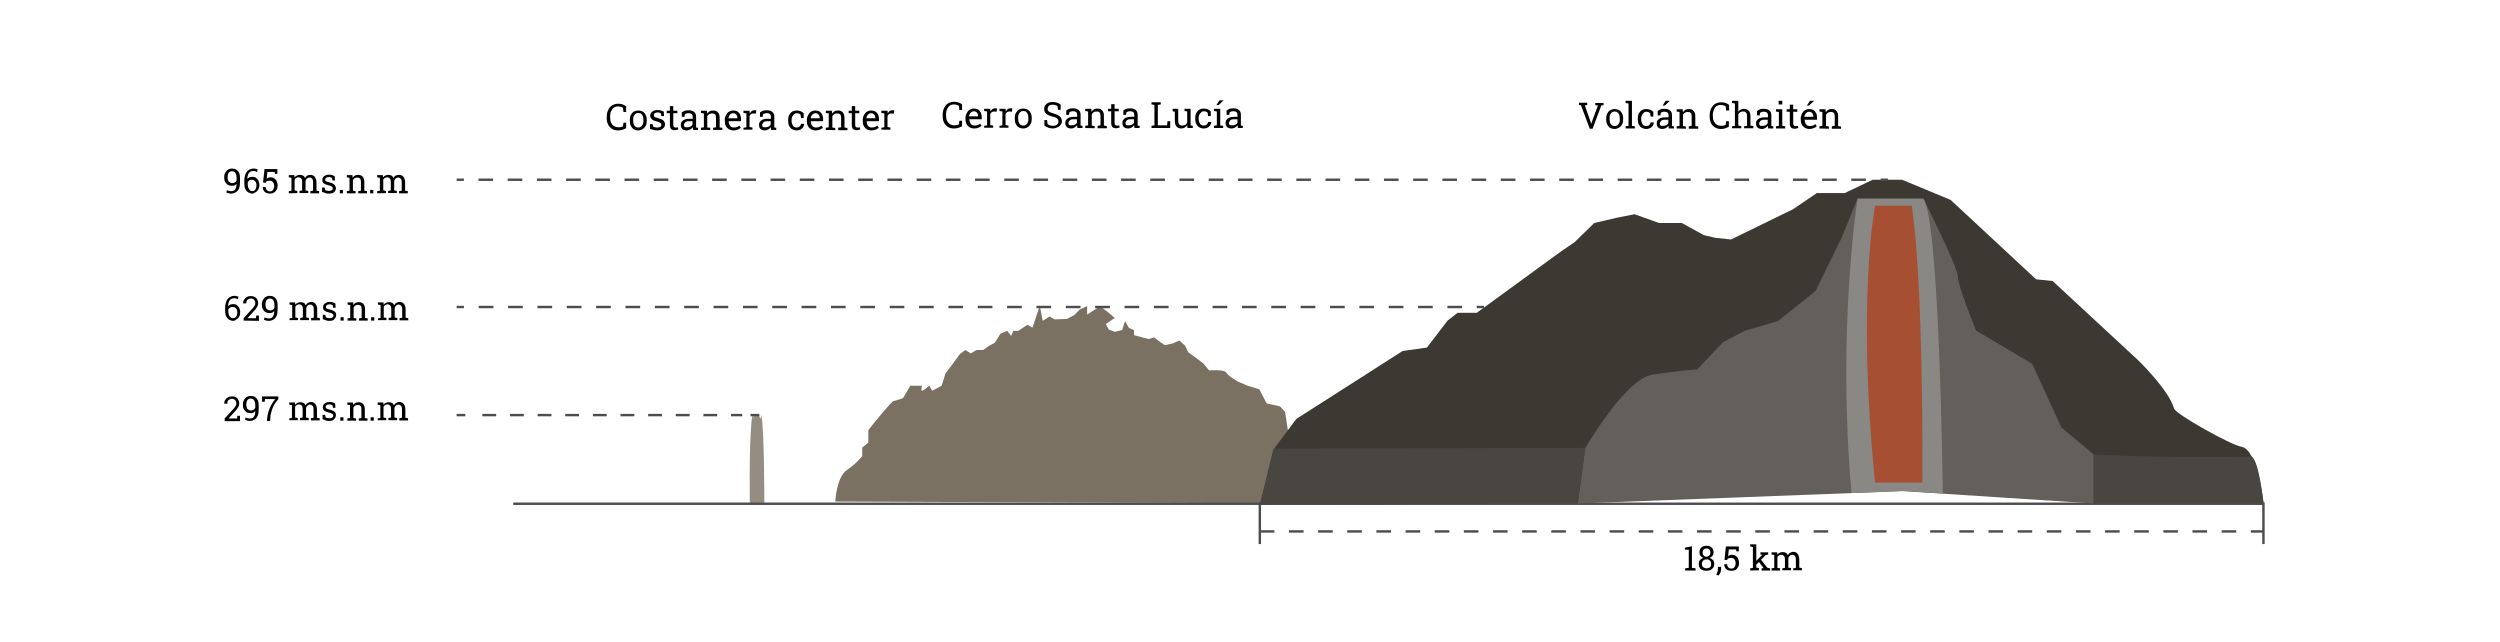 <?xml version="1.0" encoding="utf-8"?>
<!-- Generator: Adobe Illustrator 26.0.1, SVG Export Plug-In . SVG Version: 6.00 Build 0)  -->
<svg version="1.1" id="Capa_1" xmlns="http://www.w3.org/2000/svg" xmlns:xlink="http://www.w3.org/1999/xlink" x="0px" y="0px"
	 viewBox="0 0 1029.3 264.4" style="enable-background:new 0 0 1029.3 264.4;" xml:space="preserve">
<style type="text/css">
	.st0{fill:#7A7163;}
	.st1{fill:#958D82;}
	.st2{fill:#3C3832;}
	.st3{fill:none;stroke:#4D4D4D;stroke-miterlimit:10;}
	.st4{fill:none;stroke:#4D4D4D;stroke-miterlimit:10;stroke-dasharray:6.013,6.013;}
	.st5{fill:none;stroke:#4D4D4D;stroke-miterlimit:10;stroke-dasharray:5.688,5.688;}
	.st6{fill:none;stroke:#4D4D4D;stroke-miterlimit:10;stroke-dasharray:6.043,6.043;}
	.st7{fill:#63605B;}
	.st8{fill:#8A8884;}
	.st9{fill:#A74F33;}
	.st10{fill:#494541;}
	.st11{fill:none;stroke:#4D4D4D;stroke-miterlimit:10;stroke-dasharray:6;}
</style>
<path class="st0" d="M343.9,206.5c0,0,0.5-10.1,4.7-12.9c4.1-2.8,6.4-5.8,6.4-5.8v-3.5l2.5-2.1v-5.1l2.8-3.5c0,0,6.9-8.5,7.6-8.5
	c0.7,0,3.9-1.2,3.9-1.2l3-5.1h4.8c0,0-0.5,2.1,0,2.1s3-2.1,3-2.1l1.2,2.1l3.9-2.1l1.6-5.1l2.3-3l3.5-4.8l2.3-1.8l2.3,1.4l2.3-1.4
	h2.8l2.2-1.6l2.6-1.4l2.3-3.7l2.8-1.2l1.6,2.1l0.9-2.1h2.1l3.7-2.5l2.1,1.2l3-9l1.2,6.2l2.8-1.8l2.1,1.2l5.1-0.2l3-1.6l2.3-2.3
	l3-1.4v3.5l2.8-1.8l2.6-1.6l3,2.3l3,2.5l-3.7,2.5l1.2,2.3l2.5,0.9l3-0.7l1.2-3.7l1.6,2.8l2.1,0.9v2.1l6,1.6l2.3-0.7l2.3,1.8l2.1,1.4
	l3.2-0.7l2.8-1.2l2.3,2.1l1.4,2.8l2.3,1.6l3.9,3l2.3,2.8c0,0,6.4-0.5,7.1,0.9s4.8,3.7,4.8,3.7l3.7,1.6l5.1,1.6l3,5.8l5.5,1.2
	l2.1,2.3l1.2,7.8l6.9,6.5l3.2,6.4l1.6,10.6l6.4,3.9l1.4,2.5L343.9,206.5z"/>
<path class="st1" d="M313.5,171c1.2,6.5,1.2,36.4,1.2,36.4h-6V203c-0.3-23.2,1-31.9,1-31.9h0.1l0.2,0.6v0.3l0.2-0.1v-0.8l0.2-0.4
	h2.2l0.1,1.1h0.3v0.7l0.4-0.7v-1.1L313.5,171z"/>
<path class="st2" d="M533.7,172.5l43.8-28l10-1.4L596,132l4.1-3.2h7.9l35-25.5l5.3-3.6l8.1-7.9l9.5-2.2l7.1-1.4l10,3.6h9.4l9.1,5
	l4.7,1.1l6.5,0.7l25.6-12.5l9.7-6.6h11.5L771,74h12.1l20,8.3l35.2,32.7l6.8,0.7l35.3,32.7c0,0,12.6,12.2,14.7,19.8
	c0.7,2.4,23.6,15.1,27.6,15.7c7,1,9.3,23.5,9.3,23.5l-69.9-0.1L781,189.2l-131.2,18.1l-130.9,0.4l0,0l5.7-23L533.7,172.5z"/>
<g>
	<g>
		<line class="st3" x1="188" y1="74" x2="191" y2="74"/>
		<line class="st4" x1="197" y1="74" x2="771.3" y2="74"/>
		<line class="st3" x1="774.3" y1="74" x2="777.3" y2="74"/>
	</g>
</g>
<g>
	<g>
		<line class="st3" x1="188" y1="170.9" x2="191.6" y2="170.9"/>
		<line class="st5" x1="198.6" y1="170.9" x2="305.6" y2="170.9"/>
		<line class="st3" x1="309" y1="170.9" x2="312.6" y2="170.9"/>
	</g>
</g>
<line class="st3" x1="211.3" y1="207.4" x2="931.9" y2="207.4"/>
<g>
	<g>
		<line class="st3" x1="188" y1="126.4" x2="191" y2="126.4"/>
		<line class="st6" x1="197.1" y1="126.4" x2="605" y2="126.4"/>
		<line class="st3" x1="608" y1="126.4" x2="611" y2="126.4"/>
	</g>
</g>
<path class="st7" d="M649.6,207.3l3.1-22.8c0,0,16.4-28.4,27.5-30.2s18.6-2.2,18.6-2.2l10.6-11.2l8.9-4.7l13.7-4l15.5-12.4L758.2,98
	l6.6-16.2h27.1c0,0,14.2,28.1,14.2,32.1s7.5,22.2,7.5,22.2l23.1,13.7l12,26.2l13.3,11.1v20.2l-78.5-5.1L649.6,207.3z"/>
<path class="st8" d="M791.9,81.8c6.7,9.1,8,121.4,8,121.4l-16.4-1.1l-21.2,0.9c-6-67.8,2.5-121.2,2.5-121.2H791.9z"/>
<path class="st9" d="M772,84.7c0,0-7.6,38.8,0,114h19.5c0,0,0.6-81.6-4.4-114H772z"/>
<polygon class="st10" points="524.3,184.7 652.7,184.4 649.6,207.3 518.7,207.7 "/>
<path class="st10" d="M927,188c0,0-36.2,0.7-65-0.9v20.2l69.9,0.1C931.9,207.4,930.2,189.6,927,188z"/>
<g>
	<g>
		<path d="M92.5,173.2v-0.9l3.3-3.6c0.4-0.4,0.7-0.8,0.9-1.1c0.2-0.3,0.4-0.6,0.5-0.8c0.1-0.2,0.1-0.5,0.1-0.8
			c0-0.5-0.2-0.9-0.5-1.3c-0.3-0.3-0.7-0.5-1.3-0.5s-1,0.2-1.4,0.5c-0.4,0.3-0.5,0.8-0.5,1.5h-1.3l0,0c0-0.6,0.1-1.1,0.4-1.5
			c0.3-0.5,0.6-0.8,1.1-1.1s1.1-0.4,1.7-0.4s1.2,0.1,1.6,0.4c0.5,0.2,0.8,0.6,1,1c0.2,0.4,0.4,0.9,0.4,1.4c0,0.4-0.1,0.7-0.2,1.1
			c-0.1,0.4-0.4,0.7-0.6,1.1c-0.2,0.4-0.6,0.8-1,1.2l-2.6,2.9l0,0h3.5l0.1-1.1h1.1v2.2h-6.3V173.2z"/>
		<path d="M103,173.3c-0.3,0-0.7,0-1.1-0.1s-0.7-0.2-1-0.3l0.2-1c0.3,0.1,0.6,0.2,0.9,0.3c0.3,0.1,0.6,0.1,1,0.1
			c0.6,0,1.2-0.2,1.5-0.7c0.4-0.5,0.6-1.3,0.6-2.4l0,0c-0.2,0.3-0.4,0.5-0.8,0.7c-0.4,0.2-0.7,0.2-1.1,0.2c-0.6,0-1.2-0.1-1.7-0.4
			s-0.8-0.7-1.1-1.2s-0.4-1.1-0.4-1.9c0-0.7,0.1-1.3,0.4-1.8c0.3-0.5,0.6-1,1.1-1.3s1-0.5,1.6-0.5c0.7,0,1.3,0.1,1.8,0.4
			c0.5,0.3,0.9,0.7,1.2,1.3c0.3,0.6,0.4,1.3,0.4,2.1v1.8c0,1-0.1,1.9-0.4,2.6s-0.7,1.2-1.2,1.5S103.7,173.3,103,173.3z M103.2,169
			c0.5,0,0.9-0.1,1.2-0.3c0.3-0.2,0.6-0.5,0.7-0.8v-1.1c0-0.9-0.2-1.5-0.5-2c-0.3-0.5-0.8-0.7-1.5-0.7c-0.3,0-0.6,0.1-0.9,0.3
			s-0.5,0.5-0.6,0.9c-0.1,0.4-0.2,0.8-0.2,1.3s0.1,0.9,0.2,1.2c0.1,0.4,0.3,0.6,0.6,0.8C102.6,168.9,102.9,169,103.2,169z"/>
		<path d="M109.9,173.2l0.1-1.1c0.1-1,0.3-2,0.6-2.9c0.3-0.9,0.7-1.7,1.1-2.5c0.4-0.8,1-1.6,1.6-2.4h-4.2l-0.1,1.1h-1.1v-2.2h6.7
			v1.1c-0.6,0.7-1.1,1.4-1.5,2s-0.7,1.2-0.9,1.8c-0.2,0.6-0.4,1.2-0.6,1.9s-0.3,1.4-0.3,2.2l-0.1,1.1h-1.3V173.2z"/>
		<path d="M119.1,173.2v-0.9l1.1-0.2v-5.3l-1.1-0.2v-0.9h2.3l0.1,1c0.2-0.4,0.5-0.6,0.9-0.8s0.8-0.3,1.3-0.3s0.9,0.1,1.3,0.3
			c0.4,0.2,0.6,0.6,0.8,1c0.2-0.4,0.5-0.8,0.9-1s0.8-0.4,1.3-0.4c0.8,0,1.4,0.3,1.8,0.8c0.4,0.5,0.7,1.3,0.7,2.3v3.4l1.1,0.2v0.9
			H128v-0.9l1.1-0.2v-3.4c0-0.7-0.1-1.2-0.4-1.5c-0.3-0.3-0.6-0.5-1.1-0.5s-0.8,0.2-1.1,0.5c-0.3,0.3-0.5,0.7-0.5,1.2v3.6l1.1,0.2
			v0.9h-3.6v-0.9l1.1-0.2v-3.4c0-0.7-0.1-1.2-0.4-1.5s-0.6-0.5-1.1-0.5c-0.4,0-0.7,0.1-1,0.3c-0.3,0.2-0.5,0.4-0.6,0.7v4.4l1.1,0.2
			v0.9h-3.5V173.2z"/>
		<path d="M135.6,173.3c-0.5,0-1,0-1.4-0.2c-0.4-0.1-0.9-0.3-1.4-0.5v-1.8h1l0.3,1.1c0.3,0.1,0.5,0.2,0.7,0.2s0.5,0.1,0.8,0.1
			c0.5,0,0.9-0.1,1.2-0.3c0.3-0.2,0.4-0.5,0.4-0.8s-0.1-0.5-0.4-0.7c-0.2-0.2-0.7-0.4-1.3-0.5c-0.9-0.2-1.6-0.5-2-0.8
			c-0.4-0.3-0.6-0.8-0.6-1.4c0-0.4,0.1-0.8,0.3-1.1c0.2-0.3,0.6-0.6,1-0.8c0.4-0.2,0.9-0.3,1.4-0.3c0.6,0,1,0.1,1.4,0.2
			c0.4,0.1,0.7,0.3,1,0.5l0.1,1.7h-1l-0.2-1c-0.2-0.1-0.3-0.2-0.6-0.3c-0.3-0.1-0.5-0.1-0.8-0.1c-0.4,0-0.8,0.1-1,0.3
			s-0.4,0.4-0.4,0.7c0,0.2,0,0.3,0.1,0.5c0.1,0.1,0.2,0.2,0.4,0.3c0.2,0.1,0.5,0.2,0.9,0.3c1,0.2,1.7,0.5,2.2,0.9s0.6,0.8,0.6,1.4
			c0,0.6-0.2,1.1-0.7,1.6C137.3,173.1,136.6,173.3,135.6,173.3z"/>
		<path d="M140.1,173.2v-1.4h1.3v1.4H140.1z"/>
		<path d="M143,173.2v-0.9l1.1-0.2v-5.3l-1.1-0.2v-0.9h2.3l0.1,1.1c0.2-0.4,0.6-0.7,0.9-0.9c0.4-0.2,0.8-0.3,1.3-0.3
			c0.8,0,1.4,0.2,1.9,0.7c0.4,0.5,0.7,1.2,0.7,2.2v3.6l1.1,0.2v0.9h-3.6v-0.9l1.1-0.2v-3.6c0-0.7-0.1-1.1-0.4-1.4s-0.7-0.4-1.2-0.4
			c-0.4,0-0.7,0.1-1,0.3s-0.5,0.4-0.7,0.8v4.3l1.1,0.2v0.9L143,173.2L143,173.2z"/>
		<path d="M152.6,173.2v-1.4h1.3v1.4H152.6z"/>
		<path d="M155.5,173.2v-0.9l1.1-0.2v-5.3l-1.1-0.2v-0.9h2.3l0.1,1c0.2-0.4,0.5-0.6,0.9-0.8c0.4-0.2,0.8-0.3,1.3-0.3
			s0.9,0.1,1.3,0.3c0.4,0.2,0.6,0.6,0.8,1c0.2-0.4,0.5-0.8,0.9-1c0.4-0.2,0.8-0.4,1.3-0.4c0.8,0,1.4,0.3,1.8,0.8
			c0.4,0.5,0.7,1.3,0.7,2.3v3.4l1.1,0.2v0.9h-3.6v-0.9l1.1-0.2v-3.4c0-0.7-0.1-1.2-0.4-1.5s-0.6-0.5-1.1-0.5s-0.8,0.2-1.1,0.5
			c-0.3,0.3-0.5,0.7-0.5,1.2v3.6l1.1,0.2v0.9h-3.6v-0.9l1.1-0.2v-3.4c0-0.7-0.1-1.2-0.4-1.5s-0.6-0.5-1.1-0.5c-0.4,0-0.7,0.1-1,0.3
			s-0.5,0.4-0.6,0.7v4.4l1.1,0.2v0.9h-3.5V173.2z"/>
	</g>
</g>
<g>
	<g>
		<path d="M96,132.1c-0.6,0-1.2-0.2-1.7-0.5s-0.9-0.8-1.2-1.4s-0.4-1.3-0.4-2.2v-1.3c0-1.1,0.2-1.9,0.5-2.7c0.3-0.7,0.8-1.3,1.3-1.6
			s1.2-0.6,1.9-0.6c0.3,0,0.7,0,1,0.1c0.3,0.1,0.6,0.2,0.8,0.3l-0.3,1c-0.2-0.1-0.4-0.2-0.7-0.3c-0.3-0.1-0.5-0.1-0.9-0.1
			c-0.7,0-1.3,0.3-1.7,0.8s-0.6,1.3-0.7,2.4l0,0c0.3-0.2,0.6-0.4,0.9-0.6c0.4-0.1,0.8-0.2,1.2-0.2c0.6,0,1.1,0.1,1.5,0.4
			c0.4,0.3,0.8,0.7,1,1.2c0.2,0.5,0.4,1.1,0.4,1.7c0,0.7-0.1,1.3-0.4,1.8c-0.3,0.5-0.6,0.9-1.1,1.2S96.6,132.1,96,132.1z M96,131
			c0.4,0,0.7-0.1,0.9-0.3s0.5-0.5,0.6-0.9s0.2-0.8,0.2-1.2c0-0.7-0.2-1.2-0.5-1.6c-0.3-0.4-0.8-0.6-1.4-0.6c-0.3,0-0.6,0-0.8,0.1
			c-0.2,0.1-0.5,0.2-0.6,0.4c-0.2,0.2-0.3,0.3-0.4,0.5v0.8c0,0.9,0.2,1.6,0.6,2.1C95,130.8,95.4,131,96,131z"/>
		<path d="M100.3,132v-1l3.3-3.6c0.4-0.4,0.7-0.8,0.9-1.1c0.2-0.3,0.4-0.6,0.5-0.8s0.1-0.5,0.1-0.8c0-0.5-0.2-0.9-0.5-1.3
			c-0.3-0.3-0.7-0.5-1.3-0.5s-1,0.2-1.4,0.5s-0.5,0.8-0.5,1.5h-1.3l0,0c0-0.6,0.1-1.1,0.4-1.5c0.3-0.5,0.6-0.8,1.1-1.1
			c0.5-0.3,1.1-0.4,1.7-0.4s1.2,0.1,1.6,0.4c0.5,0.2,0.8,0.6,1,1c0.2,0.4,0.4,0.9,0.4,1.4c0,0.4-0.1,0.7-0.2,1.1
			c-0.1,0.4-0.4,0.7-0.6,1.1s-0.6,0.8-1,1.2l-2.6,2.9l0,0h3.5l0.1-1.1h1.1v2.2L100.3,132L100.3,132z"/>
		<path d="M110.8,132.1c-0.3,0-0.7,0-1.1-0.1c-0.4-0.1-0.7-0.2-1-0.3l0.2-1c0.3,0.1,0.6,0.2,0.9,0.3s0.6,0.1,1,0.1
			c0.6,0,1.2-0.2,1.5-0.7c0.4-0.5,0.6-1.3,0.6-2.4l0,0c-0.2,0.3-0.4,0.5-0.8,0.7c-0.4,0.2-0.7,0.2-1.1,0.2c-0.6,0-1.2-0.1-1.7-0.4
			s-0.8-0.7-1.1-1.2c-0.3-0.5-0.4-1.1-0.4-1.9c0-0.7,0.1-1.3,0.4-1.8s0.6-1,1.1-1.3s1-0.5,1.6-0.5c0.7,0,1.3,0.1,1.8,0.4
			s0.9,0.7,1.2,1.3c0.3,0.6,0.4,1.3,0.4,2.1v1.8c0,1-0.1,1.9-0.4,2.6s-0.7,1.2-1.2,1.5S111.6,132.1,110.8,132.1z M111.1,127.8
			c0.5,0,0.9-0.1,1.2-0.3c0.3-0.2,0.6-0.5,0.7-0.8v-1.1c0-0.9-0.2-1.5-0.5-2c-0.3-0.5-0.8-0.7-1.5-0.7c-0.3,0-0.6,0.1-0.9,0.3
			c-0.3,0.2-0.5,0.5-0.6,0.9s-0.2,0.8-0.2,1.3s0.1,0.9,0.2,1.2c0.1,0.4,0.3,0.6,0.6,0.8C110.4,127.6,110.7,127.8,111.1,127.8z"/>
		<path d="M119.2,132v-0.9l1.1-0.2v-5.3l-1.1-0.2v-0.9h2.3l0.1,1c0.2-0.4,0.5-0.6,0.9-0.8s0.8-0.3,1.3-0.3s0.9,0.1,1.3,0.3
			c0.4,0.2,0.6,0.6,0.8,1c0.2-0.4,0.5-0.8,0.9-1s0.8-0.4,1.3-0.4c0.8,0,1.4,0.3,1.8,0.8s0.7,1.3,0.7,2.3v3.4l1.1,0.2v0.9h-3.6V131
			l1.1-0.2v-3.4c0-0.7-0.1-1.2-0.4-1.5s-0.6-0.5-1.1-0.5c-0.5,0-0.8,0.2-1.1,0.5c-0.3,0.3-0.5,0.7-0.5,1.2v3.6l1.1,0.2v0.9h-3.6
			v-0.9l1.1-0.2v-3.4c0-0.7-0.1-1.2-0.4-1.5c-0.3-0.3-0.6-0.5-1.1-0.5c-0.4,0-0.7,0.1-1,0.3c-0.3,0.2-0.5,0.4-0.6,0.7v4.4l1.1,0.2
			v0.9h-3.5V132z"/>
		<path d="M135.7,132.1c-0.5,0-1,0-1.4-0.2c-0.4-0.1-0.9-0.3-1.4-0.5v-1.8h1l0.3,1.1c0.3,0.1,0.5,0.2,0.7,0.2c0.2,0,0.5,0.1,0.8,0.1
			c0.5,0,0.9-0.1,1.2-0.3c0.3-0.2,0.4-0.5,0.4-0.8s-0.1-0.5-0.4-0.7c-0.2-0.2-0.7-0.4-1.3-0.5c-0.9-0.2-1.6-0.5-2-0.8
			c-0.4-0.3-0.6-0.8-0.6-1.4c0-0.4,0.1-0.8,0.3-1.1c0.2-0.3,0.6-0.6,1-0.8c0.4-0.2,0.9-0.3,1.4-0.3c0.6,0,1,0.1,1.4,0.2
			c0.4,0.1,0.7,0.3,1,0.5l0.1,1.7h-1l-0.2-1c-0.2-0.1-0.3-0.2-0.6-0.3c-0.3-0.1-0.5-0.1-0.8-0.1c-0.4,0-0.8,0.1-1,0.3
			s-0.4,0.4-0.4,0.7c0,0.2,0,0.3,0.1,0.5c0.1,0.2,0.2,0.2,0.4,0.3c0.2,0.1,0.5,0.2,0.9,0.3c1,0.2,1.7,0.5,2.2,0.9
			c0.5,0.4,0.6,0.8,0.6,1.4c0,0.6-0.2,1.1-0.7,1.6C137.5,131.9,136.7,132.1,135.7,132.1z"/>
		<path d="M140.2,132v-1.4h1.3v1.4H140.2z"/>
		<path d="M143.1,132v-0.9l1.1-0.2v-5.3l-1.1-0.2v-0.9h2.3l0.1,1.1c0.2-0.4,0.6-0.7,0.9-0.9c0.4-0.2,0.8-0.3,1.3-0.3
			c0.8,0,1.4,0.2,1.9,0.7c0.4,0.5,0.7,1.2,0.7,2.2v3.6l1.1,0.2v0.9h-3.6v-0.9l1.1-0.2v-3.6c0-0.7-0.1-1.1-0.4-1.4s-0.7-0.4-1.2-0.4
			c-0.4,0-0.7,0.1-1,0.3s-0.5,0.4-0.7,0.8v4.3l1.1,0.2v0.9L143.1,132L143.1,132z"/>
		<path d="M152.8,132v-1.4h1.3v1.4H152.8z"/>
		<path d="M155.6,132v-0.9l1.1-0.2v-5.3l-1.1-0.2v-0.9h2.3l0.1,1c0.2-0.4,0.5-0.6,0.9-0.8c0.4-0.2,0.8-0.3,1.3-0.3s0.9,0.1,1.3,0.3
			c0.4,0.2,0.6,0.6,0.8,1c0.2-0.4,0.5-0.8,0.9-1c0.4-0.2,0.8-0.4,1.3-0.4c0.8,0,1.4,0.3,1.8,0.8c0.4,0.5,0.7,1.3,0.7,2.3v3.4
			l1.1,0.2v0.9h-3.6V131l1.1-0.2v-3.4c0-0.7-0.1-1.2-0.4-1.5s-0.6-0.5-1.1-0.5s-0.8,0.2-1.1,0.5c-0.3,0.3-0.5,0.7-0.5,1.2v3.6
			l1.1,0.2v0.9H160v-0.9l1.1-0.2v-3.4c0-0.7-0.1-1.2-0.4-1.5s-0.6-0.5-1.1-0.5c-0.4,0-0.7,0.1-1,0.3s-0.5,0.4-0.6,0.7v4.4l1.1,0.2
			v0.9h-3.5V132z"/>
	</g>
</g>
<g>
	<g>
		<path d="M95.3,79.7c-0.3,0-0.7,0-1.1-0.1c-0.4-0.1-0.7-0.2-1-0.3l0.2-1c0.3,0.1,0.6,0.2,0.9,0.3c0.3,0.1,0.6,0.1,1,0.1
			c0.6,0,1.2-0.2,1.5-0.7c0.4-0.5,0.6-1.3,0.6-2.4l0,0c-0.2,0.3-0.4,0.5-0.8,0.7c-0.4,0.2-0.7,0.2-1.1,0.2c-0.6,0-1.2-0.1-1.7-0.4
			s-0.8-0.7-1.1-1.2c-0.3-0.5-0.4-1.1-0.4-1.9c0-0.7,0.1-1.3,0.4-1.8c0.3-0.5,0.6-1,1.1-1.3s1-0.5,1.6-0.5c0.7,0,1.3,0.1,1.8,0.4
			s0.9,0.7,1.2,1.3c0.3,0.6,0.4,1.3,0.4,2.1V75c0,1-0.1,1.9-0.4,2.6c-0.3,0.7-0.7,1.2-1.2,1.5S96,79.7,95.3,79.7z M95.5,75.4
			c0.5,0,0.9-0.1,1.2-0.3c0.3-0.2,0.6-0.5,0.7-0.8v-1.1c0-0.9-0.2-1.5-0.5-2c-0.3-0.5-0.8-0.7-1.5-0.7c-0.3,0-0.6,0.1-0.9,0.3
			c-0.3,0.2-0.5,0.5-0.6,0.9s-0.2,0.8-0.2,1.3s0.1,0.9,0.2,1.2c0.1,0.4,0.3,0.6,0.6,0.8C94.8,75.2,95.1,75.4,95.5,75.4z"/>
		<path d="M103.9,79.7c-0.6,0-1.2-0.2-1.7-0.5s-0.9-0.8-1.2-1.4c-0.3-0.6-0.4-1.3-0.4-2.2v-1.3c0-1.1,0.2-1.9,0.5-2.7
			c0.3-0.7,0.8-1.3,1.3-1.6c0.6-0.4,1.2-0.6,1.9-0.6c0.3,0,0.7,0,1,0.1c0.3,0.1,0.6,0.2,0.8,0.3l-0.3,1c-0.2-0.1-0.4-0.2-0.7-0.3
			c-0.3-0.1-0.5-0.1-0.9-0.1c-0.7,0-1.3,0.3-1.7,0.8s-0.6,1.3-0.7,2.4l0,0c0.3-0.2,0.6-0.4,0.9-0.6c0.4-0.1,0.8-0.2,1.2-0.2
			c0.6,0,1.1,0.1,1.5,0.4s0.8,0.7,1,1.2c0.2,0.5,0.4,1.1,0.4,1.7c0,0.7-0.1,1.3-0.4,1.8s-0.6,0.9-1.1,1.2S104.5,79.7,103.9,79.7z
			 M103.9,78.7c0.4,0,0.7-0.1,0.9-0.3c0.2-0.2,0.5-0.5,0.6-0.9s0.2-0.8,0.2-1.2c0-0.7-0.2-1.2-0.5-1.6c-0.3-0.4-0.8-0.7-1.3-0.7
			c-0.3,0-0.6,0-0.8,0.1c-0.2,0.1-0.5,0.2-0.6,0.4c-0.2,0.2-0.3,0.3-0.4,0.5v0.8c0,0.9,0.2,1.6,0.6,2.1
			C102.8,78.4,103.3,78.7,103.9,78.7z"/>
		<path d="M111.1,79.7c-0.6,0-1.1-0.1-1.5-0.3s-0.8-0.5-1-0.9c-0.3-0.4-0.4-0.9-0.4-1.5l0,0h1.2c0,0.5,0.2,1,0.5,1.3
			c0.3,0.3,0.7,0.5,1.2,0.5c0.6,0,1-0.2,1.3-0.6c0.3-0.4,0.5-1,0.5-1.6s-0.2-1.2-0.5-1.6c-0.3-0.4-0.8-0.6-1.3-0.6s-0.9,0.1-1.2,0.2
			c-0.3,0.1-0.4,0.4-0.5,0.7l-1.1-0.2l0.6-5.5h5.3v2h-1l-0.1-0.8h-3l-0.3,2.8c0.1-0.1,0.3-0.2,0.4-0.3c0.2-0.1,0.3-0.1,0.5-0.2
			c0.2-0.1,0.4-0.1,0.6-0.1c0.6,0,1.1,0.1,1.6,0.4c0.4,0.3,0.8,0.7,1,1.2c0.2,0.5,0.4,1.1,0.4,1.8c0,0.7-0.1,1.2-0.4,1.7
			s-0.6,0.9-1.1,1.2C112.3,79.6,111.8,79.7,111.1,79.7z"/>
		<path d="M118.9,79.6v-0.9l1.1-0.2v-5.3l-1.1-0.2v-0.9h2.3l0.1,1c0.2-0.4,0.5-0.6,0.9-0.8s0.8-0.3,1.3-0.3s0.9,0.1,1.3,0.3
			c0.4,0.2,0.6,0.6,0.8,1c0.2-0.4,0.5-0.8,0.9-1s0.8-0.3,1.3-0.3c0.8,0,1.4,0.3,1.8,0.8c0.4,0.5,0.7,1.3,0.7,2.3v3.4l1.1,0.2v0.9
			h-3.6v-0.9l1.1-0.2v-3.4c0-0.7-0.1-1.2-0.4-1.5c-0.3-0.3-0.6-0.5-1.1-0.5s-0.8,0.2-1.1,0.5c-0.3,0.3-0.5,0.7-0.5,1.2v3.6l1.1,0.2
			v0.9h-3.6v-0.9l1.1-0.2V75c0-0.7-0.1-1.2-0.4-1.5s-0.6-0.5-1.1-0.5c-0.4,0-0.7,0.1-1,0.3c-0.3,0.2-0.5,0.4-0.6,0.7v4.4l1.1,0.2
			v0.9L118.9,79.6L118.9,79.6z"/>
		<path d="M135.4,79.7c-0.5,0-1,0-1.4-0.2c-0.4-0.1-0.9-0.3-1.4-0.5v-1.8h1l0.3,1.1c0.3,0.1,0.5,0.2,0.7,0.2c0.2,0,0.5,0.1,0.8,0.1
			c0.5,0,0.9-0.1,1.2-0.3c0.3-0.2,0.4-0.5,0.4-0.8s-0.1-0.5-0.4-0.7c-0.2-0.2-0.7-0.4-1.3-0.5c-0.9-0.2-1.6-0.5-2-0.8
			c-0.4-0.3-0.6-0.8-0.6-1.4c0-0.4,0.1-0.8,0.3-1.1c0.2-0.3,0.6-0.6,1-0.8c0.4-0.2,0.9-0.3,1.4-0.3c0.6,0,1,0.1,1.4,0.2
			c0.4,0.1,0.7,0.3,1,0.5l0.1,1.7h-1l-0.2-1c-0.2-0.1-0.3-0.2-0.6-0.3c-0.3-0.1-0.5-0.1-0.8-0.1c-0.4,0-0.8,0.1-1,0.3
			c-0.3,0.2-0.4,0.4-0.4,0.7c0,0.2,0,0.3,0.1,0.5c0.1,0.2,0.2,0.2,0.4,0.3c0.2,0.1,0.5,0.2,0.9,0.3c1,0.2,1.7,0.5,2.2,0.9
			s0.8,1.1,0.8,1.6c0,0.6-0.2,1.1-0.7,1.6C137.1,79.5,136.4,79.7,135.4,79.7z"/>
		<path d="M139.9,79.6v-1.4h1.3v1.4H139.9z"/>
		<path d="M142.8,79.6v-0.9l1.1-0.2v-5.3l-1.1-0.2v-0.9h2.3l0.1,1.1c0.2-0.4,0.6-0.7,0.9-0.9c0.4-0.2,0.8-0.3,1.3-0.3
			c0.8,0,1.4,0.2,1.9,0.7c0.4,0.5,0.7,1.2,0.7,2.2v3.6l1.1,0.2v0.9h-3.6v-0.9l1.1-0.2v-3.6c0-0.7-0.1-1.1-0.4-1.4s-0.7-0.4-1.2-0.4
			c-0.4,0-0.7,0.1-1,0.3s-0.5,0.4-0.7,0.8v4.3l1.1,0.2v0.9C146.4,79.6,142.8,79.6,142.8,79.6z"/>
		<path d="M152.4,79.6v-1.4h1.3v1.4H152.4z"/>
		<path d="M155.3,79.6v-0.9l1.1-0.2v-5.3l-1.1-0.2v-0.9h2.3l0.1,1c0.2-0.4,0.5-0.6,0.9-0.8c0.4-0.2,0.8-0.3,1.3-0.3s0.9,0.1,1.3,0.3
			c0.4,0.2,0.6,0.6,0.8,1c0.2-0.4,0.5-0.8,0.9-1c0.4-0.2,0.8-0.3,1.4-0.3c0.8,0,1.4,0.3,1.8,0.8c0.4,0.5,0.7,1.3,0.7,2.3v3.4
			l1.1,0.2v0.9h-3.6v-0.9l1.1-0.2v-3.4c0-0.7-0.1-1.2-0.4-1.5s-0.6-0.5-1.1-0.5s-0.8,0.2-1.1,0.5s-0.5,0.7-0.5,1.2v3.6l1.1,0.2v0.9
			h-3.6v-0.9l1.1-0.2V75c0-0.7-0.1-1.2-0.4-1.5s-0.6-0.5-1.1-0.5c-0.4,0-0.7,0.1-1,0.3s-0.5,0.4-0.6,0.7v4.4l1.1,0.2v0.9L155.3,79.6
			L155.3,79.6z"/>
	</g>
</g>
<g>
	<g>
		<path d="M254.6,53.7c-1.1,0-2-0.2-2.7-0.7s-1.3-1.1-1.6-1.9c-0.4-0.8-0.5-1.7-0.5-2.8v-0.2c0-1,0.2-2,0.6-2.8
			c0.4-0.8,0.9-1.5,1.6-1.9s1.5-0.7,2.5-0.7c0.7,0,1.3,0.1,1.9,0.3c0.6,0.2,1,0.5,1.4,0.8v2.3h-1.1l-0.2-1.7
			c-0.2-0.1-0.3-0.2-0.5-0.3c-0.2-0.1-0.4-0.1-0.7-0.2c-0.2,0-0.5-0.1-0.8-0.1c-0.7,0-1.3,0.2-1.8,0.5c-0.5,0.4-0.8,0.9-1.1,1.5
			c-0.3,0.6-0.4,1.4-0.4,2.2v0.2c0,0.9,0.1,1.7,0.4,2.3s0.7,1.1,1.2,1.4s1.1,0.5,1.9,0.5c0.3,0,0.7,0,1-0.1c0.3-0.1,0.6-0.2,0.8-0.3
			l0.2-1.5h1.1v2.3c-0.4,0.2-0.9,0.4-1.4,0.6C255.8,53.6,255.2,53.7,254.6,53.7z"/>
		<path d="M262.8,53.7c-0.7,0-1.4-0.2-1.9-0.5s-0.9-0.8-1.2-1.4c-0.3-0.6-0.4-1.3-0.4-2.1v-0.2c0-0.8,0.1-1.5,0.4-2.1
			c0.3-0.6,0.7-1.1,1.2-1.4c0.5-0.3,1.2-0.5,1.9-0.5c0.7,0,1.4,0.2,1.9,0.5s0.9,0.8,1.2,1.4c0.3,0.6,0.4,1.3,0.4,2.1v0.1
			c0,0.8-0.1,1.5-0.4,2.1c-0.3,0.6-0.7,1.1-1.2,1.4C264.1,53.5,263.5,53.7,262.8,53.7z M262.8,52.5c0.5,0,0.8-0.1,1.2-0.4
			c0.3-0.3,0.5-0.6,0.7-1c0.2-0.4,0.2-0.9,0.2-1.5v-0.2c0-0.6-0.1-1.1-0.2-1.5c-0.2-0.4-0.4-0.8-0.7-1c-0.3-0.3-0.7-0.4-1.2-0.4
			s-0.8,0.1-1.2,0.4c-0.3,0.3-0.5,0.6-0.7,1c-0.2,0.4-0.2,0.9-0.2,1.5v0.2c0,0.6,0.1,1.1,0.2,1.5c0.2,0.4,0.4,0.8,0.7,1
			C261.9,52.4,262.3,52.5,262.8,52.5z"/>
		<path d="M270.6,53.7c-0.5,0-1-0.1-1.5-0.2c-0.5-0.1-1-0.3-1.5-0.5v-1.9h1.1l0.3,1.1c0.3,0.1,0.5,0.2,0.8,0.2
			c0.3,0.1,0.5,0.1,0.8,0.1c0.6,0,1-0.1,1.3-0.3c0.3-0.2,0.4-0.5,0.4-0.8s-0.1-0.6-0.4-0.8s-0.7-0.4-1.4-0.6c-1-0.2-1.7-0.5-2.1-0.9
			c-0.5-0.4-0.7-0.9-0.7-1.5c0-0.4,0.1-0.8,0.4-1.2c0.2-0.3,0.6-0.6,1-0.8s1-0.3,1.6-0.3s1.1,0.1,1.5,0.2s0.8,0.3,1.1,0.5l0.1,1.8
			h-1.1l-0.2-1.1c-0.2-0.1-0.4-0.2-0.6-0.3s-0.5-0.1-0.8-0.1c-0.4,0-0.8,0.1-1.1,0.3c-0.3,0.2-0.4,0.5-0.4,0.8c0,0.2,0,0.3,0.1,0.5
			c0.1,0.1,0.2,0.3,0.5,0.4c0.2,0.1,0.6,0.2,1,0.3c1.1,0.3,1.9,0.6,2.3,1c0.4,0.4,0.7,0.9,0.7,1.5c0,0.7-0.2,1.2-0.7,1.7
			C272.5,53.4,271.7,53.7,270.6,53.7z"/>
		<path d="M277.7,53.6c-0.6,0-1.1-0.2-1.4-0.5s-0.5-0.9-0.5-1.7v-4.8h-1.3v-1h1.3v-1.9h1.4v1.9h1.7v1h-1.7v4.8
			c0,0.4,0.1,0.7,0.2,0.8c0.1,0.1,0.4,0.3,0.6,0.3c0.2,0,0.4,0,0.6,0c0.2,0,0.4-0.1,0.5-0.1l0.2,0.9c-0.2,0.1-0.5,0.1-0.8,0.2
			C278.3,53.6,278,53.6,277.7,53.6z"/>
		<path d="M282.8,53.7c-0.8,0-1.5-0.2-1.9-0.6c-0.4-0.4-0.6-1-0.6-1.7c0-0.5,0.1-0.9,0.4-1.3c0.3-0.4,0.7-0.7,1.2-0.9
			s1.1-0.3,1.9-0.3h1.4v-0.8c0-0.5-0.1-0.8-0.4-1.1s-0.7-0.4-1.2-0.4c-0.3,0-0.6,0-0.9,0.1c-0.2,0.1-0.5,0.2-0.7,0.3l-0.2,1.1h-1.1
			v-1.8c0.4-0.3,0.8-0.5,1.2-0.7c0.5-0.1,1-0.2,1.6-0.2c1,0,1.7,0.2,2.3,0.7s0.8,1.1,0.8,2v3.8c0,0.1,0,0.2,0,0.3s0,0.2,0,0.3
			l0.8,0.1v0.9h-2c0-0.2-0.1-0.4-0.1-0.6s0-0.3-0.1-0.5c-0.3,0.4-0.6,0.7-1,0.9C283.7,53.5,283.3,53.7,282.8,53.7z M283,52.4
			c0.5,0,0.9-0.1,1.3-0.3c0.4-0.2,0.7-0.5,0.8-0.8v-1.4h-1.5c-0.7,0-1.2,0.2-1.5,0.5c-0.3,0.3-0.5,0.7-0.5,1.1
			c0,0.3,0.1,0.6,0.3,0.8C282.3,52.4,282.6,52.4,283,52.4z"/>
		<path d="M288.6,53.5v-0.9l1.2-0.2v-5.7l-1.2-0.2v-0.9h2.5l0.1,1.2c0.3-0.4,0.6-0.7,1-1c0.4-0.2,0.9-0.3,1.4-0.3
			c0.9,0,1.5,0.2,2,0.8c0.5,0.5,0.7,1.3,0.7,2.3v3.9l1.1,0.1v0.9h-3.8v-0.9l1.2-0.2v-3.8c0-0.7-0.1-1.2-0.4-1.5s-0.7-0.4-1.3-0.4
			c-0.4,0-0.8,0.1-1.1,0.3c-0.3,0.2-0.6,0.5-0.8,0.8v4.7l1.2,0.1v0.9H288.6z"/>
		<path d="M302,53.7c-0.7,0-1.4-0.2-1.9-0.5s-1-0.8-1.3-1.4c-0.3-0.6-0.4-1.3-0.4-2.1v-0.3c0-0.8,0.2-1.4,0.5-2
			c0.3-0.6,0.7-1.1,1.2-1.4c0.5-0.3,1.1-0.5,1.7-0.5c0.7,0,1.3,0.1,1.8,0.4s0.8,0.7,1.1,1.2c0.2,0.5,0.4,1.2,0.4,1.9v0.9H300l0,0
			c0,0.5,0.1,1,0.3,1.4c0.2,0.4,0.4,0.7,0.7,0.9c0.3,0.2,0.7,0.3,1.1,0.3c0.5,0,0.9-0.1,1.3-0.2c0.4-0.1,0.7-0.3,1-0.6l0.6,0.9
			c-0.3,0.3-0.7,0.5-1.1,0.7C303.2,53.6,302.7,53.7,302,53.7z M299.9,48.7h3.7v-0.1c0-0.4-0.1-0.7-0.2-1c-0.1-0.3-0.3-0.5-0.6-0.7
			c-0.3-0.2-0.6-0.3-1-0.3c-0.3,0-0.6,0.1-0.9,0.3c-0.3,0.2-0.5,0.4-0.7,0.8C300,48.1,300,48.3,299.9,48.7L299.9,48.7z"/>
		<path d="M306.1,53.5v-0.9l1.2-0.2v-5.7l-1.2-0.2v-0.9h2.5l0.1,1v0.1c0.2-0.4,0.5-0.7,0.8-1c0.3-0.2,0.7-0.3,1.1-0.3
			c0.2,0,0.3,0,0.5,0c0.2,0,0.3,0.1,0.3,0.1l-0.2,1.3l-1-0.1c-0.4,0-0.7,0.1-1,0.3c-0.3,0.2-0.5,0.5-0.6,0.8v4.5l1.2,0.2v0.9h-3.7
			V53.5z"/>
		<path d="M315,53.7c-0.8,0-1.5-0.2-1.9-0.6c-0.4-0.4-0.6-1-0.6-1.7c0-0.5,0.1-0.9,0.4-1.3c0.3-0.4,0.7-0.7,1.2-0.9s1.1-0.3,1.9-0.3
			h1.4v-0.8c0-0.5-0.1-0.8-0.4-1.1s-0.7-0.4-1.2-0.4c-0.3,0-0.6,0-0.9,0.1c-0.2,0.1-0.5,0.2-0.7,0.3l-0.2,1.1h-1.1v-1.8
			c0.4-0.3,0.8-0.5,1.2-0.7c0.5-0.1,1-0.2,1.6-0.2c1,0,1.7,0.2,2.3,0.7s0.8,1.1,0.8,2v3.8c0,0.1,0,0.2,0,0.3s0,0.2,0,0.3l0.8,0.1
			v0.9h-2.1c0-0.2-0.1-0.4-0.1-0.6s0-0.3-0.1-0.5c-0.3,0.4-0.6,0.7-1,0.9C315.9,53.5,315.4,53.7,315,53.7z M315.2,52.4
			c0.5,0,0.9-0.1,1.3-0.3c0.4-0.2,0.7-0.5,0.8-0.8v-1.4h-1.5c-0.7,0-1.2,0.2-1.5,0.5c-0.3,0.3-0.5,0.7-0.5,1.1
			c0,0.3,0.1,0.6,0.3,0.8C314.4,52.4,314.7,52.4,315.2,52.4z"/>
		<path d="M328,53.7c-0.7,0-1.3-0.2-1.9-0.5c-0.5-0.3-0.9-0.8-1.2-1.4c-0.3-0.6-0.4-1.3-0.4-2.1v-0.3c0-0.8,0.1-1.4,0.4-2
			s0.7-1.1,1.2-1.4s1.2-0.5,1.9-0.5c0.6,0,1.2,0.1,1.7,0.3s0.9,0.5,1.2,0.9v1.9h-1.1l-0.2-1.4c-0.2-0.2-0.4-0.3-0.6-0.4
			s-0.6-0.2-0.9-0.2c-0.4,0-0.8,0.1-1.1,0.4c-0.3,0.3-0.6,0.6-0.8,1c-0.2,0.4-0.3,0.9-0.3,1.4v0.3c0,0.6,0.1,1.1,0.3,1.5
			c0.2,0.4,0.4,0.8,0.7,1c0.3,0.2,0.7,0.3,1.1,0.3c0.5,0,0.9-0.1,1.2-0.4c0.3-0.3,0.5-0.6,0.6-1.1h1.3l0,0c0,0.5-0.2,0.9-0.4,1.3
			c-0.2,0.4-0.6,0.7-1,1C329.2,53.5,328.7,53.7,328,53.7z"/>
		<path d="M335.8,53.7c-0.7,0-1.4-0.2-1.9-0.5s-1-0.8-1.3-1.4c-0.3-0.6-0.4-1.3-0.4-2.1v-0.3c0-0.8,0.2-1.4,0.5-2
			c0.3-0.6,0.7-1.1,1.2-1.4c0.5-0.3,1.1-0.5,1.7-0.5c0.7,0,1.3,0.1,1.8,0.4s0.8,0.7,1.1,1.2c0.2,0.5,0.4,1.2,0.4,1.9v0.9h-5.1l0,0
			c0,0.5,0.1,1,0.3,1.4c0.2,0.4,0.4,0.7,0.7,0.9c0.3,0.2,0.7,0.3,1.1,0.3c0.5,0,0.9-0.1,1.3-0.2c0.4-0.1,0.7-0.3,1-0.6l0.6,0.9
			c-0.3,0.3-0.7,0.5-1.1,0.7C337.1,53.6,336.5,53.7,335.8,53.7z M333.8,48.7h3.7v-0.1c0-0.4-0.1-0.7-0.2-1c-0.1-0.3-0.3-0.5-0.6-0.7
			c-0.3-0.2-0.6-0.3-1-0.3c-0.3,0-0.6,0.1-0.9,0.3c-0.3,0.2-0.5,0.4-0.7,0.8C333.9,48.1,333.8,48.3,333.8,48.7L333.8,48.7z"/>
		<path d="M340,53.5v-0.9l1.2-0.2v-5.7l-1.2-0.2v-0.9h2.5l0.1,1.2c0.3-0.4,0.6-0.7,1-1c0.4-0.2,0.9-0.3,1.4-0.3c0.9,0,1.5,0.2,2,0.8
			c0.5,0.5,0.7,1.3,0.7,2.3v3.9l1.2,0.2v0.9h-3.8v-1l1.2-0.2v-3.8c0-0.7-0.1-1.2-0.4-1.5s-0.7-0.4-1.3-0.4c-0.4,0-0.8,0.1-1.1,0.3
			c-0.3,0.2-0.6,0.5-0.8,0.8v4.7l1.2,0.2v0.9L340,53.5L340,53.5z"/>
		<path d="M352.6,53.6c-0.6,0-1.1-0.2-1.4-0.5s-0.5-0.9-0.5-1.7v-4.8h-1.3v-1h1.3v-1.9h1.4v1.9h1.7v1h-1.7v4.8
			c0,0.4,0.1,0.7,0.2,0.8c0.1,0.1,0.4,0.3,0.6,0.3c0.2,0,0.4,0,0.6,0c0.2,0,0.4-0.1,0.5-0.1l0.2,0.9c-0.2,0.1-0.5,0.1-0.8,0.2
			C353.2,53.6,352.9,53.6,352.6,53.6z"/>
		<path d="M358.8,53.7c-0.7,0-1.4-0.2-1.9-0.5s-1-0.8-1.3-1.4c-0.3-0.6-0.4-1.3-0.4-2.1v-0.3c0-0.8,0.2-1.4,0.5-2
			c0.3-0.6,0.7-1.1,1.2-1.4c0.5-0.3,1.1-0.5,1.7-0.5c0.7,0,1.3,0.1,1.8,0.4s0.8,0.7,1.1,1.2c0.2,0.5,0.4,1.2,0.4,1.9v0.9h-5.1l0,0
			c0,0.5,0.1,1,0.3,1.4c0.2,0.4,0.4,0.7,0.7,0.9c0.3,0.2,0.7,0.3,1.1,0.3c0.5,0,0.9-0.1,1.3-0.2c0.4-0.1,0.7-0.3,1-0.6l0.6,0.9
			c-0.3,0.3-0.7,0.5-1.1,0.7C360,53.6,359.4,53.7,358.8,53.7z M356.7,48.7h3.7v-0.1c0-0.4-0.1-0.7-0.2-1s-0.3-0.5-0.6-0.7
			c-0.3-0.2-0.6-0.3-1-0.3c-0.3,0-0.6,0.1-0.9,0.3s-0.5,0.4-0.7,0.8C356.8,48.1,356.7,48.3,356.7,48.7L356.7,48.7z"/>
		<path d="M362.9,53.5v-0.9l1.2-0.2v-5.7l-1.2-0.2v-0.9h2.5l0.1,1v0.1c0.2-0.4,0.5-0.7,0.8-1c0.3-0.2,0.7-0.3,1.1-0.3
			c0.2,0,0.3,0,0.5,0c0.2,0,0.3,0.1,0.3,0.1l-0.2,1.3l-1-0.1c-0.4,0-0.7,0.1-1,0.3c-0.3,0.2-0.5,0.5-0.6,0.8v4.5l1.2,0.2v0.9h-3.7
			V53.5z"/>
	</g>
</g>
<g>
	<g>
		<path d="M392.9,52.9c-1.1,0-2-0.2-2.7-0.7s-1.3-1.1-1.6-1.9c-0.4-0.8-0.5-1.7-0.5-2.8v-0.2c0-1,0.2-2,0.6-2.8s0.9-1.5,1.6-1.9
			s1.5-0.7,2.5-0.7c0.7,0,1.3,0.1,1.9,0.3s1,0.5,1.4,0.8v2.3H395l-0.2-1.7c-0.2-0.1-0.3-0.2-0.5-0.3s-0.4-0.1-0.7-0.2
			c-0.2,0-0.5-0.1-0.8-0.1c-0.7,0-1.3,0.2-1.8,0.5c-0.5,0.4-0.8,0.9-1.1,1.5s-0.4,1.4-0.4,2.2v0.2c0,0.9,0.1,1.7,0.4,2.3
			s0.7,1.1,1.2,1.4s1.1,0.5,1.9,0.5c0.3,0,0.7,0,1-0.1s0.6-0.2,0.8-0.3l0.2-1.5h1.1V52c-0.4,0.2-0.9,0.4-1.4,0.6
			C394,52.8,393.5,52.9,392.9,52.9z"/>
		<path d="M401.1,52.9c-0.7,0-1.4-0.2-1.9-0.5s-1-0.8-1.3-1.4c-0.3-0.6-0.4-1.3-0.4-2.1v-0.3c0-0.8,0.2-1.4,0.5-2s0.7-1.1,1.2-1.4
			c0.5-0.3,1.1-0.5,1.7-0.5c0.7,0,1.3,0.1,1.8,0.4s0.8,0.7,1.1,1.2c0.2,0.5,0.4,1.2,0.4,1.9v0.9h-5.1l0,0c0,0.5,0.1,1,0.3,1.4
			c0.2,0.4,0.4,0.7,0.7,0.9s0.7,0.3,1.1,0.3c0.5,0,0.9-0.1,1.3-0.2c0.4-0.1,0.7-0.3,1-0.6l0.6,0.9c-0.3,0.3-0.7,0.5-1.1,0.7
			C402.3,52.8,401.7,52.9,401.1,52.9z M399,47.9h3.7v-0.1c0-0.4-0.1-0.7-0.2-1s-0.3-0.5-0.6-0.7c-0.3-0.2-0.6-0.3-1-0.3
			c-0.3,0-0.6,0.1-0.9,0.3s-0.5,0.4-0.7,0.8S399,47.5,399,47.9L399,47.9z"/>
		<path d="M405.2,52.7v-0.9l1.2-0.2v-5.7l-1.2-0.2v-0.9h2.5l0.1,1v0.1c0.2-0.4,0.5-0.7,0.8-1c0.3-0.2,0.7-0.3,1.1-0.3
			c0.2,0,0.3,0,0.5,0s0.3,0.1,0.3,0.1l-0.2,1.3l-1-0.1c-0.4,0-0.7,0.1-1,0.3s-0.5,0.5-0.6,0.8v4.5l1.2,0.2v0.9h-3.7V52.7z"/>
		<path d="M411.5,52.7v-0.9l1.2-0.2v-5.7l-1.2-0.2v-0.9h2.5l0.1,1v0.1c0.2-0.4,0.5-0.7,0.8-1c0.3-0.2,0.7-0.3,1.1-0.3
			c0.2,0,0.3,0,0.5,0s0.3,0.1,0.3,0.1l-0.2,1.3l-1-0.1c-0.4,0-0.7,0.1-1,0.3s-0.5,0.5-0.6,0.8v4.5l1.2,0.2v0.9h-3.7V52.7z"/>
		<path d="M421.3,52.9c-0.7,0-1.4-0.2-1.9-0.5s-0.9-0.8-1.2-1.4c-0.3-0.6-0.4-1.3-0.4-2.1v-0.2c0-0.8,0.1-1.5,0.4-2.1
			s0.7-1.1,1.2-1.4c0.5-0.3,1.2-0.5,1.9-0.5c0.7,0,1.4,0.2,1.9,0.5s0.9,0.8,1.2,1.4s0.4,1.3,0.4,2.1v0.1c0,0.8-0.1,1.5-0.4,2.1
			s-0.7,1.1-1.2,1.4C422.7,52.7,422,52.9,421.3,52.9z M421.3,51.7c0.5,0,0.8-0.1,1.2-0.4c0.3-0.3,0.5-0.6,0.7-1s0.2-0.9,0.2-1.5
			v-0.2c0-0.6-0.1-1.1-0.2-1.5c-0.2-0.4-0.4-0.8-0.7-1c-0.3-0.3-0.7-0.4-1.2-0.4s-0.8,0.1-1.2,0.4c-0.3,0.3-0.5,0.6-0.7,1
			s-0.2,0.9-0.2,1.5v0.2c0,0.6,0.1,1.1,0.2,1.5c0.2,0.4,0.4,0.8,0.7,1C420.5,51.6,420.8,51.7,421.3,51.7z"/>
		<path d="M433.6,52.9c-0.6,0-1.3-0.1-1.9-0.3s-1.2-0.5-1.7-0.9v-2.3h1.1l0.2,1.7c0.3,0.2,0.7,0.3,1,0.5s0.8,0.2,1.2,0.2
			c0.5,0,0.9-0.1,1.2-0.2c0.3-0.1,0.6-0.4,0.8-0.6s0.3-0.6,0.3-0.9c0-0.3-0.1-0.6-0.2-0.9c-0.2-0.2-0.4-0.5-0.8-0.7
			s-0.8-0.4-1.5-0.5c-0.7-0.2-1.4-0.4-1.9-0.7s-0.9-0.6-1.1-1c-0.3-0.4-0.4-0.9-0.4-1.4c0-0.6,0.1-1.1,0.4-1.5s0.7-0.8,1.2-1
			c0.5-0.3,1.1-0.4,1.8-0.4c0.7,0,1.4,0.1,2,0.3s1,0.5,1.4,0.8v2.1h-1.1l-0.2-1.5c-0.2-0.2-0.5-0.3-0.8-0.4s-0.7-0.2-1.2-0.2
			c-0.4,0-0.8,0.1-1.1,0.2c-0.3,0.1-0.6,0.3-0.7,0.6s-0.3,0.6-0.3,0.9c0,0.3,0.1,0.6,0.2,0.8c0.2,0.2,0.4,0.4,0.8,0.6
			c0.4,0.2,0.8,0.3,1.4,0.5c1.1,0.3,2,0.7,2.6,1.2s0.9,1.2,0.9,2c0,0.6-0.2,1.1-0.5,1.5s-0.7,0.8-1.3,1S434.3,52.9,433.6,52.9z"/>
		<path d="M441.1,52.9c-0.8,0-1.5-0.2-1.9-0.6c-0.4-0.4-0.6-1-0.6-1.7c0-0.5,0.1-0.9,0.4-1.3c0.3-0.4,0.7-0.7,1.2-0.9
			s1.1-0.3,1.9-0.3h1.4v-0.8c0-0.5-0.1-0.8-0.4-1.1s-0.7-0.4-1.2-0.4c-0.3,0-0.6,0-0.9,0.1c-0.2,0.1-0.5,0.2-0.7,0.3l-0.2,1.1H439
			v-1.8c0.4-0.3,0.8-0.5,1.2-0.7c0.5-0.1,1-0.2,1.6-0.2c1,0,1.7,0.2,2.3,0.7s0.8,1.1,0.8,2v3.8c0,0.1,0,0.2,0,0.3s0,0.2,0,0.3
			l0.8,0.1v0.9h-2.1c0-0.2-0.1-0.4-0.1-0.6s0-0.3-0.1-0.5c-0.3,0.4-0.6,0.7-1,0.9C442,52.7,441.6,52.9,441.1,52.9z M441.3,51.6
			c0.5,0,0.9-0.1,1.3-0.3s0.7-0.5,0.8-0.8v-1.4h-1.5c-0.7,0-1.2,0.2-1.5,0.5s-0.5,0.7-0.5,1.1c0,0.3,0.1,0.6,0.3,0.8
			C440.5,51.6,440.9,51.6,441.3,51.6z"/>
		<path d="M446.8,52.7v-0.9l1.2-0.2v-5.7l-1.2-0.2v-0.9h2.5l0.1,1.2c0.3-0.4,0.6-0.7,1-1c0.4-0.2,0.9-0.3,1.4-0.3
			c0.9,0,1.5,0.2,2,0.8c0.5,0.5,0.7,1.3,0.7,2.3v3.9l1.2,0.2v0.9h-3.8v-1l1.2-0.2v-3.8c0-0.7-0.1-1.2-0.4-1.5s-0.7-0.4-1.3-0.4
			c-0.4,0-0.8,0.1-1.1,0.3c-0.3,0.2-0.6,0.5-0.8,0.8v4.7l1.2,0.2v0.9L446.8,52.7L446.8,52.7z"/>
		<path d="M459.4,52.8c-0.6,0-1.1-0.2-1.4-0.5s-0.5-0.9-0.5-1.7v-4.8h-1.3v-1h1.3v-1.9h1.4v1.9h1.7v1h-1.7v4.8
			c0,0.4,0.1,0.7,0.2,0.8s0.4,0.3,0.6,0.3s0.4,0,0.6,0s0.4-0.1,0.5-0.1l0.2,0.9c-0.2,0.1-0.5,0.1-0.8,0.2
			C460,52.8,459.7,52.8,459.4,52.8z"/>
		<path d="M464.6,52.9c-0.8,0-1.5-0.2-1.9-0.6c-0.4-0.4-0.6-1-0.6-1.7c0-0.5,0.1-0.9,0.4-1.3c0.3-0.4,0.7-0.7,1.2-0.9
			s1.1-0.3,1.9-0.3h1.4v-0.8c0-0.5-0.1-0.8-0.4-1.1s-0.7-0.4-1.2-0.4c-0.3,0-0.6,0-0.9,0.1c-0.2,0.1-0.5,0.2-0.7,0.3l-0.2,1.1h-1.1
			v-1.8c0.4-0.3,0.8-0.5,1.2-0.7c0.5-0.1,1-0.2,1.6-0.2c1,0,1.7,0.2,2.3,0.7s0.8,1.1,0.8,2v3.8c0,0.1,0,0.2,0,0.3s0,0.2,0,0.3
			l0.8,0.1v0.9h-2.1c0-0.2-0.1-0.4-0.1-0.6s0-0.3-0.1-0.5c-0.3,0.4-0.6,0.7-1,0.9C465.5,52.7,465,52.9,464.6,52.9z M464.8,51.6
			c0.5,0,0.9-0.1,1.3-0.3s0.7-0.5,0.8-0.8v-1.4h-1.5c-0.7,0-1.2,0.2-1.5,0.5s-0.5,0.7-0.5,1.1c0,0.3,0.1,0.6,0.3,0.8
			C464,51.6,464.3,51.6,464.8,51.6z"/>
		<path d="M474.1,52.7v-0.9l1.2-0.2v-8.4l-1.2-0.2v-0.9h1.2h1.4h1.2V43l-1.2,0.2v8.4h3.8l0.2-1.7h1.1v2.8H474.1z"/>
		<path d="M486.4,52.9c-0.9,0-1.5-0.3-2-0.8s-0.7-1.4-0.7-2.6V46l-0.9-0.2v-1h0.9h1.4v4.7c0,0.8,0.1,1.4,0.4,1.7s0.6,0.5,1.2,0.5
			c0.5,0,0.9-0.1,1.3-0.3c0.3-0.2,0.6-0.5,0.8-0.9v-4.6l-1.1-0.2v-0.9h1.1h1.4v6.8l0.9,0.2v0.9h-2.2l-0.1-1.2c-0.2,0.4-0.6,0.8-1,1
			S486.9,52.9,486.4,52.9z"/>
		<path d="M495.6,52.9c-0.7,0-1.3-0.2-1.9-0.5c-0.5-0.3-0.9-0.8-1.2-1.4s-0.4-1.3-0.4-2.1v-0.3c0-0.8,0.1-1.4,0.4-2s0.7-1.1,1.2-1.4
			s1.2-0.5,1.9-0.5c0.6,0,1.2,0.1,1.7,0.3s0.9,0.5,1.2,0.9v1.9h-1.1l-0.2-1.4c-0.2-0.2-0.4-0.3-0.6-0.4s-0.5-0.2-0.9-0.2
			s-0.8,0.1-1.1,0.4s-0.6,0.6-0.8,1s-0.3,0.9-0.3,1.4v0.3c0,0.6,0.1,1.1,0.3,1.5c0.2,0.4,0.4,0.8,0.7,1c0.3,0.2,0.7,0.3,1.1,0.3
			c0.5,0,0.9-0.1,1.2-0.4s0.5-0.6,0.6-1.1h1.3l0,0c0,0.5-0.2,0.9-0.4,1.3c-0.2,0.4-0.6,0.7-1,1C496.8,52.7,496.2,52.9,495.6,52.9z"
			/>
		<path d="M499.8,52.7v-0.9l1.2-0.2v-5.7l-1.2-0.2v-0.9h2.6v6.8l1.2,0.2v0.9H499.8z M500.8,43.3l1.3-2h1.7l0,0l-2,1.9L500.8,43.3
			L500.8,43.3z"/>
		<path d="M507.1,52.9c-0.8,0-1.5-0.2-1.9-0.6c-0.4-0.4-0.6-1-0.6-1.7c0-0.5,0.1-0.9,0.4-1.3c0.3-0.4,0.7-0.7,1.2-0.9
			s1.1-0.3,1.9-0.3h1.4v-0.8c0-0.5-0.1-0.8-0.4-1.1s-0.7-0.4-1.2-0.4c-0.3,0-0.6,0-0.9,0.1c-0.2,0.1-0.5,0.2-0.7,0.3l-0.2,1.1H505
			v-1.8c0.4-0.3,0.8-0.5,1.2-0.7c0.5-0.1,1-0.2,1.6-0.2c1,0,1.7,0.2,2.3,0.7s0.8,1.1,0.8,2v3.8c0,0.1,0,0.2,0,0.3s0,0.2,0,0.3
			l0.8,0.1v0.9h-2c0-0.2-0.1-0.4-0.1-0.6s0-0.3-0.1-0.5c-0.3,0.4-0.6,0.7-1,0.9C508.1,52.7,507.6,52.9,507.1,52.9z M507.4,51.6
			c0.5,0,0.9-0.1,1.3-0.3s0.7-0.5,0.8-0.8v-1.4H508c-0.7,0-1.2,0.2-1.5,0.5s-0.5,0.7-0.5,1.1c0,0.3,0.1,0.6,0.3,0.8
			C506.6,51.6,506.9,51.6,507.4,51.6z"/>
	</g>
</g>
<g>
	<g>
		<path d="M654.5,52.9l-3.6-9.6l-0.8-0.1v-0.9h3.4v0.9l-1,0.2l2.4,6.8l0.2,0.8l0,0l0.3-0.8l2.5-6.8l-1.1-0.1v-0.9h3.4v0.9l-0.9,0.1
			l-3.6,9.6h-1.2V52.9z"/>
		<path d="M664.8,53.1c-0.7,0-1.4-0.2-1.9-0.5s-0.9-0.8-1.2-1.4s-0.4-1.3-0.4-2.1v-0.2c0-0.8,0.1-1.5,0.4-2.1
			c0.3-0.6,0.7-1.1,1.2-1.4c0.5-0.3,1.2-0.5,1.9-0.5s1.4,0.2,1.9,0.5s0.9,0.8,1.2,1.4s0.4,1.3,0.4,2.1V49c0,0.8-0.1,1.5-0.4,2.1
			c-0.3,0.6-0.7,1.1-1.2,1.4S665.5,53.1,664.8,53.1z M664.8,51.9c0.5,0,0.8-0.1,1.2-0.4c0.3-0.3,0.5-0.6,0.7-1s0.2-0.9,0.2-1.5v-0.2
			c0-0.6-0.1-1.1-0.2-1.5c-0.2-0.4-0.4-0.8-0.7-1c-0.3-0.3-0.7-0.4-1.2-0.4s-0.8,0.1-1.2,0.4c-0.3,0.2-0.5,0.6-0.7,1
			s-0.2,0.9-0.2,1.5V49c0,0.6,0.1,1.1,0.2,1.5s0.4,0.8,0.7,1C663.9,51.8,664.3,51.9,664.8,51.9z"/>
		<path d="M669.3,52.9V52l1.2-0.2v-9.2l-1.2-0.2v-0.9h2.6v10.3l1.2,0.2v0.9C673.1,52.9,669.3,52.9,669.3,52.9z"/>
		<path d="M677.8,53.1c-0.7,0-1.3-0.2-1.9-0.5c-0.5-0.3-0.9-0.8-1.2-1.4s-0.4-1.3-0.4-2.1v-0.3c0-0.8,0.1-1.4,0.4-2s0.7-1.1,1.2-1.4
			c0.5-0.3,1.2-0.5,1.9-0.5c0.6,0,1.2,0.1,1.7,0.3s0.9,0.5,1.2,0.9V48h-1.1l-0.2-1.4c-0.2-0.2-0.4-0.3-0.6-0.4
			c-0.2-0.1-0.5-0.2-0.9-0.2s-0.8,0.1-1.1,0.4c-0.3,0.3-0.6,0.6-0.8,1s-0.3,0.9-0.3,1.4v0.3c0,0.6,0.1,1.1,0.3,1.5s0.4,0.8,0.7,1
			s0.7,0.3,1.1,0.3c0.5,0,0.9-0.1,1.2-0.4c0.3-0.3,0.5-0.6,0.6-1.1h1.3l0,0c0,0.5-0.2,0.9-0.4,1.3c-0.2,0.4-0.6,0.7-1,1
			C679,52.9,678.4,53.1,677.8,53.1z"/>
		<path d="M684.6,53.1c-0.8,0-1.5-0.2-1.9-0.6s-0.6-1-0.6-1.7c0-0.5,0.1-0.9,0.4-1.3c0.3-0.4,0.7-0.7,1.2-0.9s1.1-0.3,1.9-0.3h1.4
			v-0.8c0-0.5-0.1-0.8-0.4-1.1c-0.3-0.3-0.7-0.4-1.2-0.4c-0.3,0-0.6,0-0.9,0.1c-0.2,0.1-0.5,0.2-0.7,0.3l-0.2,1.1h-1.1v-1.8
			c0.4-0.3,0.8-0.5,1.2-0.7c0.5-0.2,1-0.2,1.6-0.2c1,0,1.7,0.2,2.3,0.7s0.8,1.1,0.8,2v3.8c0,0.1,0,0.2,0,0.3s0,0.2,0,0.3l0.8,0.1
			v0.9h-2.1c0-0.2-0.1-0.4-0.1-0.6c0-0.2,0-0.3-0.1-0.5c-0.3,0.4-0.6,0.7-1,0.9C685.5,52.9,685,53.1,684.6,53.1z M684.8,51.8
			c0.5,0,0.9-0.1,1.3-0.3c0.4-0.2,0.7-0.5,0.8-0.8v-1.4h-1.5c-0.7,0-1.2,0.2-1.5,0.5s-0.5,0.7-0.5,1.1c0,0.3,0.1,0.6,0.3,0.8
			S684.3,51.8,684.8,51.8z M684.5,43.5l1.3-2h1.7l0,0l-2,1.9L684.5,43.5L684.5,43.5z"/>
		<path d="M690.3,52.9V52l1.2-0.2v-5.7l-1.2-0.2V45h2.5l0.1,1.2c0.3-0.4,0.6-0.7,1-1c0.4-0.2,0.9-0.3,1.4-0.3c0.9,0,1.5,0.2,2,0.8
			c0.5,0.5,0.7,1.3,0.7,2.3v3.9l1.2,0.2V53h-3.9v-1l1.2-0.2V48c0-0.7-0.1-1.2-0.4-1.5c-0.3-0.3-0.7-0.4-1.3-0.4
			c-0.4,0-0.8,0.1-1.1,0.3s-0.6,0.5-0.8,0.8v4.7l1.2,0.2V53L690.3,52.9L690.3,52.9z"/>
		<path d="M708.7,53.1c-1.1,0-2-0.2-2.7-0.7s-1.3-1.1-1.6-1.9c-0.4-0.8-0.5-1.7-0.5-2.8v-0.2c0-1,0.2-2,0.6-2.8
			c0.4-0.8,0.9-1.5,1.6-1.9s1.5-0.7,2.5-0.7c0.7,0,1.3,0.1,1.9,0.3s1,0.5,1.4,0.8v2.3h-1.2l-0.2-1.7c-0.2-0.1-0.3-0.2-0.5-0.3
			s-0.4-0.1-0.7-0.2c-0.2,0-0.5-0.1-0.8-0.1c-0.7,0-1.3,0.2-1.8,0.5s-0.8,0.9-1.1,1.5c-0.2,0.6-0.4,1.4-0.4,2.2v0.2
			c0,0.9,0.1,1.7,0.4,2.3c0.3,0.6,0.7,1.1,1.2,1.4c0.5,0.3,1.1,0.5,1.9,0.5c0.3,0,0.7,0,1-0.1s0.6-0.2,0.8-0.3l0.2-1.5h1.1v2.3
			c-0.4,0.2-0.9,0.4-1.4,0.6C709.9,53,709.3,53.1,708.7,53.1z"/>
		<path d="M713.1,52.9V52l1.2-0.2v-9.2l-1.2-0.2v-0.9h2.6V46c0.3-0.4,0.6-0.7,1-0.9s0.8-0.3,1.3-0.3c0.8,0,1.5,0.3,2,0.8
			s0.7,1.3,0.7,2.3v3.8l1.2,0.2v0.9h-3.8V52l1.2-0.2v-3.9c0-0.7-0.1-1.1-0.4-1.5c-0.3-0.3-0.7-0.5-1.3-0.5c-0.4,0-0.8,0.1-1.1,0.3
			s-0.6,0.4-0.8,0.8v4.7l1.2,0.2v0.9h-3.8V52.9z"/>
		<path d="M725.5,53.1c-0.8,0-1.5-0.2-1.9-0.6s-0.6-1-0.6-1.7c0-0.5,0.1-0.9,0.4-1.3c0.3-0.4,0.7-0.7,1.2-0.9s1.1-0.3,1.9-0.3h1.4
			v-0.8c0-0.5-0.1-0.8-0.4-1.1c-0.3-0.3-0.7-0.4-1.2-0.4c-0.3,0-0.6,0-0.9,0.1c-0.2,0.1-0.5,0.2-0.7,0.3l-0.2,1.1h-1.1v-1.8
			c0.4-0.3,0.8-0.5,1.2-0.7c0.5-0.2,1-0.2,1.6-0.2c1,0,1.7,0.2,2.3,0.7s0.8,1.1,0.8,2v3.8c0,0.1,0,0.2,0,0.3s0,0.2,0,0.3l0.8,0.1
			v0.9H728c0-0.2-0.1-0.4-0.1-0.6c0-0.2,0-0.3-0.1-0.5c-0.3,0.4-0.6,0.7-1,0.9C726.4,52.9,726,53.1,725.5,53.1z M725.7,51.8
			c0.5,0,0.9-0.1,1.3-0.3c0.4-0.2,0.7-0.5,0.8-0.8v-1.4h-1.5c-0.7,0-1.2,0.2-1.5,0.5s-0.5,0.7-0.5,1.1c0,0.3,0.1,0.6,0.3,0.8
			S725.3,51.8,725.7,51.8z"/>
		<path d="M731.2,52.9V52l1.2-0.2v-5.7l-1.2-0.2V45h2.6v6.8L735,52v0.9H731.2z M732.3,43v-1.5h1.5V43H732.3z"/>
		<path d="M738.8,53c-0.6,0-1.1-0.2-1.4-0.5c-0.3-0.3-0.5-0.9-0.5-1.7V46h-1.3v-1h1.3v-1.9h1.4V45h1.7v1h-1.7v4.8
			c0,0.4,0.1,0.7,0.2,0.8c0.2,0.2,0.4,0.3,0.6,0.3c0.2,0,0.4,0,0.6,0s0.4-0.1,0.5-0.1l0.2,0.9c-0.2,0.1-0.5,0.1-0.8,0.2
			C739.4,53,739.1,53,738.8,53z"/>
		<path d="M745,53.1c-0.7,0-1.4-0.2-1.9-0.5s-1-0.8-1.3-1.4c-0.3-0.6-0.4-1.3-0.4-2.1v-0.3c0-0.8,0.2-1.4,0.5-2s0.7-1.1,1.2-1.4
			c0.5-0.3,1.1-0.5,1.7-0.5c0.7,0,1.3,0.1,1.8,0.4c0.5,0.3,0.8,0.7,1.1,1.2s0.4,1.2,0.4,1.9v0.9H743l0,0c0,0.5,0.1,1,0.3,1.4
			s0.4,0.7,0.7,0.9s0.7,0.3,1.1,0.3c0.5,0,0.9-0.1,1.3-0.2c0.4-0.1,0.7-0.3,1-0.6L748,52c-0.3,0.3-0.7,0.5-1.1,0.7
			C746.2,53,745.6,53.1,745,53.1z M742.9,48.1h3.7V48c0-0.4-0.1-0.7-0.2-1c-0.1-0.3-0.3-0.5-0.6-0.7s-0.6-0.3-1-0.3
			c-0.3,0-0.6,0.1-0.9,0.3s-0.5,0.4-0.7,0.8S742.9,47.7,742.9,48.1L742.9,48.1z M743.9,43.5l1.3-2h1.7l0,0l-2,1.9L743.9,43.5
			L743.9,43.5z"/>
		<path d="M749.1,52.9V52l1.2-0.2v-5.7l-1.2-0.2V45h2.5l0.1,1.2c0.3-0.4,0.6-0.7,1-1c0.4-0.2,0.9-0.3,1.4-0.3c0.9,0,1.5,0.2,2,0.8
			c0.5,0.5,0.7,1.3,0.7,2.3v3.9l1.2,0.2V53h-3.8v-1l1.2-0.2V48c0-0.7-0.1-1.2-0.4-1.5c-0.3-0.3-0.7-0.4-1.3-0.4
			c-0.4,0-0.8,0.1-1.1,0.3s-0.6,0.5-0.8,0.8v4.7l1.2,0.2V53L749.1,52.9L749.1,52.9z"/>
	</g>
</g>
<g>
	<g>
		<path d="M693.8,234.9V234l1.5-0.2v-7.5h-1.6v-0.8l2.9-0.6v8.9l1.5,0.2v0.9L693.8,234.9L693.8,234.9z"/>
		<path d="M702.6,235c-0.7,0-1.2-0.1-1.7-0.3s-0.9-0.5-1.1-1c-0.3-0.4-0.4-0.9-0.4-1.6c0-0.6,0.2-1.1,0.5-1.5s0.8-0.7,1.4-0.9
			c-0.5-0.2-0.9-0.5-1.2-0.9s-0.4-0.8-0.4-1.4c0-0.6,0.1-1.1,0.4-1.5c0.2-0.4,0.6-0.7,1-0.9s1-0.3,1.5-0.3c0.6,0,1.1,0.1,1.5,0.3
			s0.8,0.5,1,0.9c0.3,0.4,0.4,0.9,0.4,1.5c0,0.5-0.1,1-0.4,1.4c-0.3,0.4-0.7,0.7-1.2,0.9c0.6,0.2,1,0.5,1.4,0.9
			c0.3,0.4,0.5,0.9,0.5,1.5s-0.1,1.1-0.4,1.6c-0.3,0.4-0.7,0.7-1.1,1C703.8,234.9,703.3,235,702.6,235z M702.6,234
			c0.4,0,0.7-0.1,1-0.2c0.3-0.1,0.5-0.4,0.7-0.6c0.2-0.3,0.2-0.6,0.2-1s-0.1-0.7-0.2-1s-0.4-0.5-0.7-0.7s-0.6-0.2-1-0.2
			s-0.7,0.1-1,0.2c-0.3,0.2-0.5,0.4-0.7,0.7s-0.2,0.6-0.2,1c0,0.6,0.2,1,0.5,1.3C701.6,233.8,702.1,234,702.6,234z M702.6,229.2
			c0.3,0,0.6-0.1,0.8-0.2c0.2-0.1,0.4-0.3,0.6-0.6s0.2-0.5,0.2-0.9c0-0.3-0.1-0.6-0.2-0.9c-0.1-0.3-0.3-0.5-0.6-0.6
			c-0.2-0.1-0.5-0.2-0.8-0.2c-0.5,0-0.9,0.2-1.2,0.5s-0.4,0.7-0.4,1.2s0.1,0.9,0.4,1.2C701.8,229.1,702.2,229.2,702.6,229.2z"/>
		<path d="M707.4,237l-0.8-0.5c0.2-0.3,0.4-0.7,0.5-1s0.2-0.7,0.2-1.1v-1h1.3v1c0,0.4-0.1,0.9-0.3,1.4
			C708.1,236.3,707.8,236.7,707.4,237z"/>
		<path d="M712.8,235c-0.6,0-1.1-0.1-1.5-0.3s-0.8-0.5-1-0.9s-0.4-0.9-0.4-1.5l0,0h1.2c0,0.5,0.2,1,0.5,1.3s0.7,0.5,1.2,0.5
			c0.6,0,1-0.2,1.3-0.6s0.5-1,0.5-1.6s-0.2-1.2-0.5-1.6c-0.3-0.4-0.8-0.6-1.3-0.6s-0.9,0.1-1.2,0.2s-0.4,0.4-0.5,0.7l-1.1-0.1
			l0.6-5.5h5.3v2h-1l-0.1-0.8h-3l-0.3,2.8c0.1-0.1,0.3-0.2,0.4-0.3c0.2-0.1,0.3-0.1,0.5-0.2c0.2,0,0.4-0.1,0.6-0.1
			c0.6,0,1.1,0.1,1.6,0.4c0.4,0.3,0.8,0.7,1,1.2s0.4,1.1,0.4,1.8s-0.1,1.2-0.4,1.7s-0.6,0.9-1.1,1.2
			C714.1,234.9,713.5,235,712.8,235z"/>
		<path d="M720.6,234.9V234l1.1-0.2v-8.6l-1.1-0.2v-0.9h2.5v9.6l1.1,0.2v0.9L720.6,234.9L720.6,234.9z M722.9,232.7l-0.5-1.1
			l3.2-3.2l0,0l-0.8-0.1v-0.9h3.2v0.9l-1,0.2L722.9,232.7z M725.3,234.9V234l0.8-0.1l0,0l-2.1-2.8l0.7-1.1l3,3.8l1.1,0.2v0.9
			L725.3,234.9L725.3,234.9z"/>
		<path d="M729.4,234.9V234l1.1-0.2v-5.3l-1.1-0.2v-0.9h2.3l0.1,1c0.2-0.4,0.5-0.6,0.9-0.8s0.8-0.3,1.3-0.3s0.9,0.1,1.3,0.3
			c0.4,0.2,0.6,0.6,0.8,1c0.2-0.4,0.5-0.8,0.9-1s0.8-0.4,1.3-0.4c0.8,0,1.4,0.3,1.8,0.8c0.4,0.5,0.7,1.3,0.7,2.3v3.4l1.1,0.2v0.9
			h-3.6V234l1.1-0.2v-3.4c0-0.7-0.1-1.2-0.4-1.5c-0.2-0.3-0.6-0.5-1.1-0.5s-0.8,0.2-1.1,0.5s-0.5,0.7-0.5,1.2v3.6l1.1,0.2v0.9h-3.6
			V234l1.1-0.2v-3.4c0-0.7-0.1-1.2-0.4-1.5c-0.3-0.3-0.6-0.5-1.1-0.5c-0.4,0-0.7,0.1-1,0.3s-0.5,0.4-0.6,0.7v4.4l1.1,0.2v0.9H729.4z
			"/>
	</g>
</g>
<line class="st11" x1="518.7" y1="218.8" x2="931.9" y2="218.8"/>
<line class="st3" x1="518.7" y1="224" x2="518.7" y2="206.8"/>
<line class="st3" x1="931.9" y1="224" x2="931.9" y2="206.8"/>
</svg>
